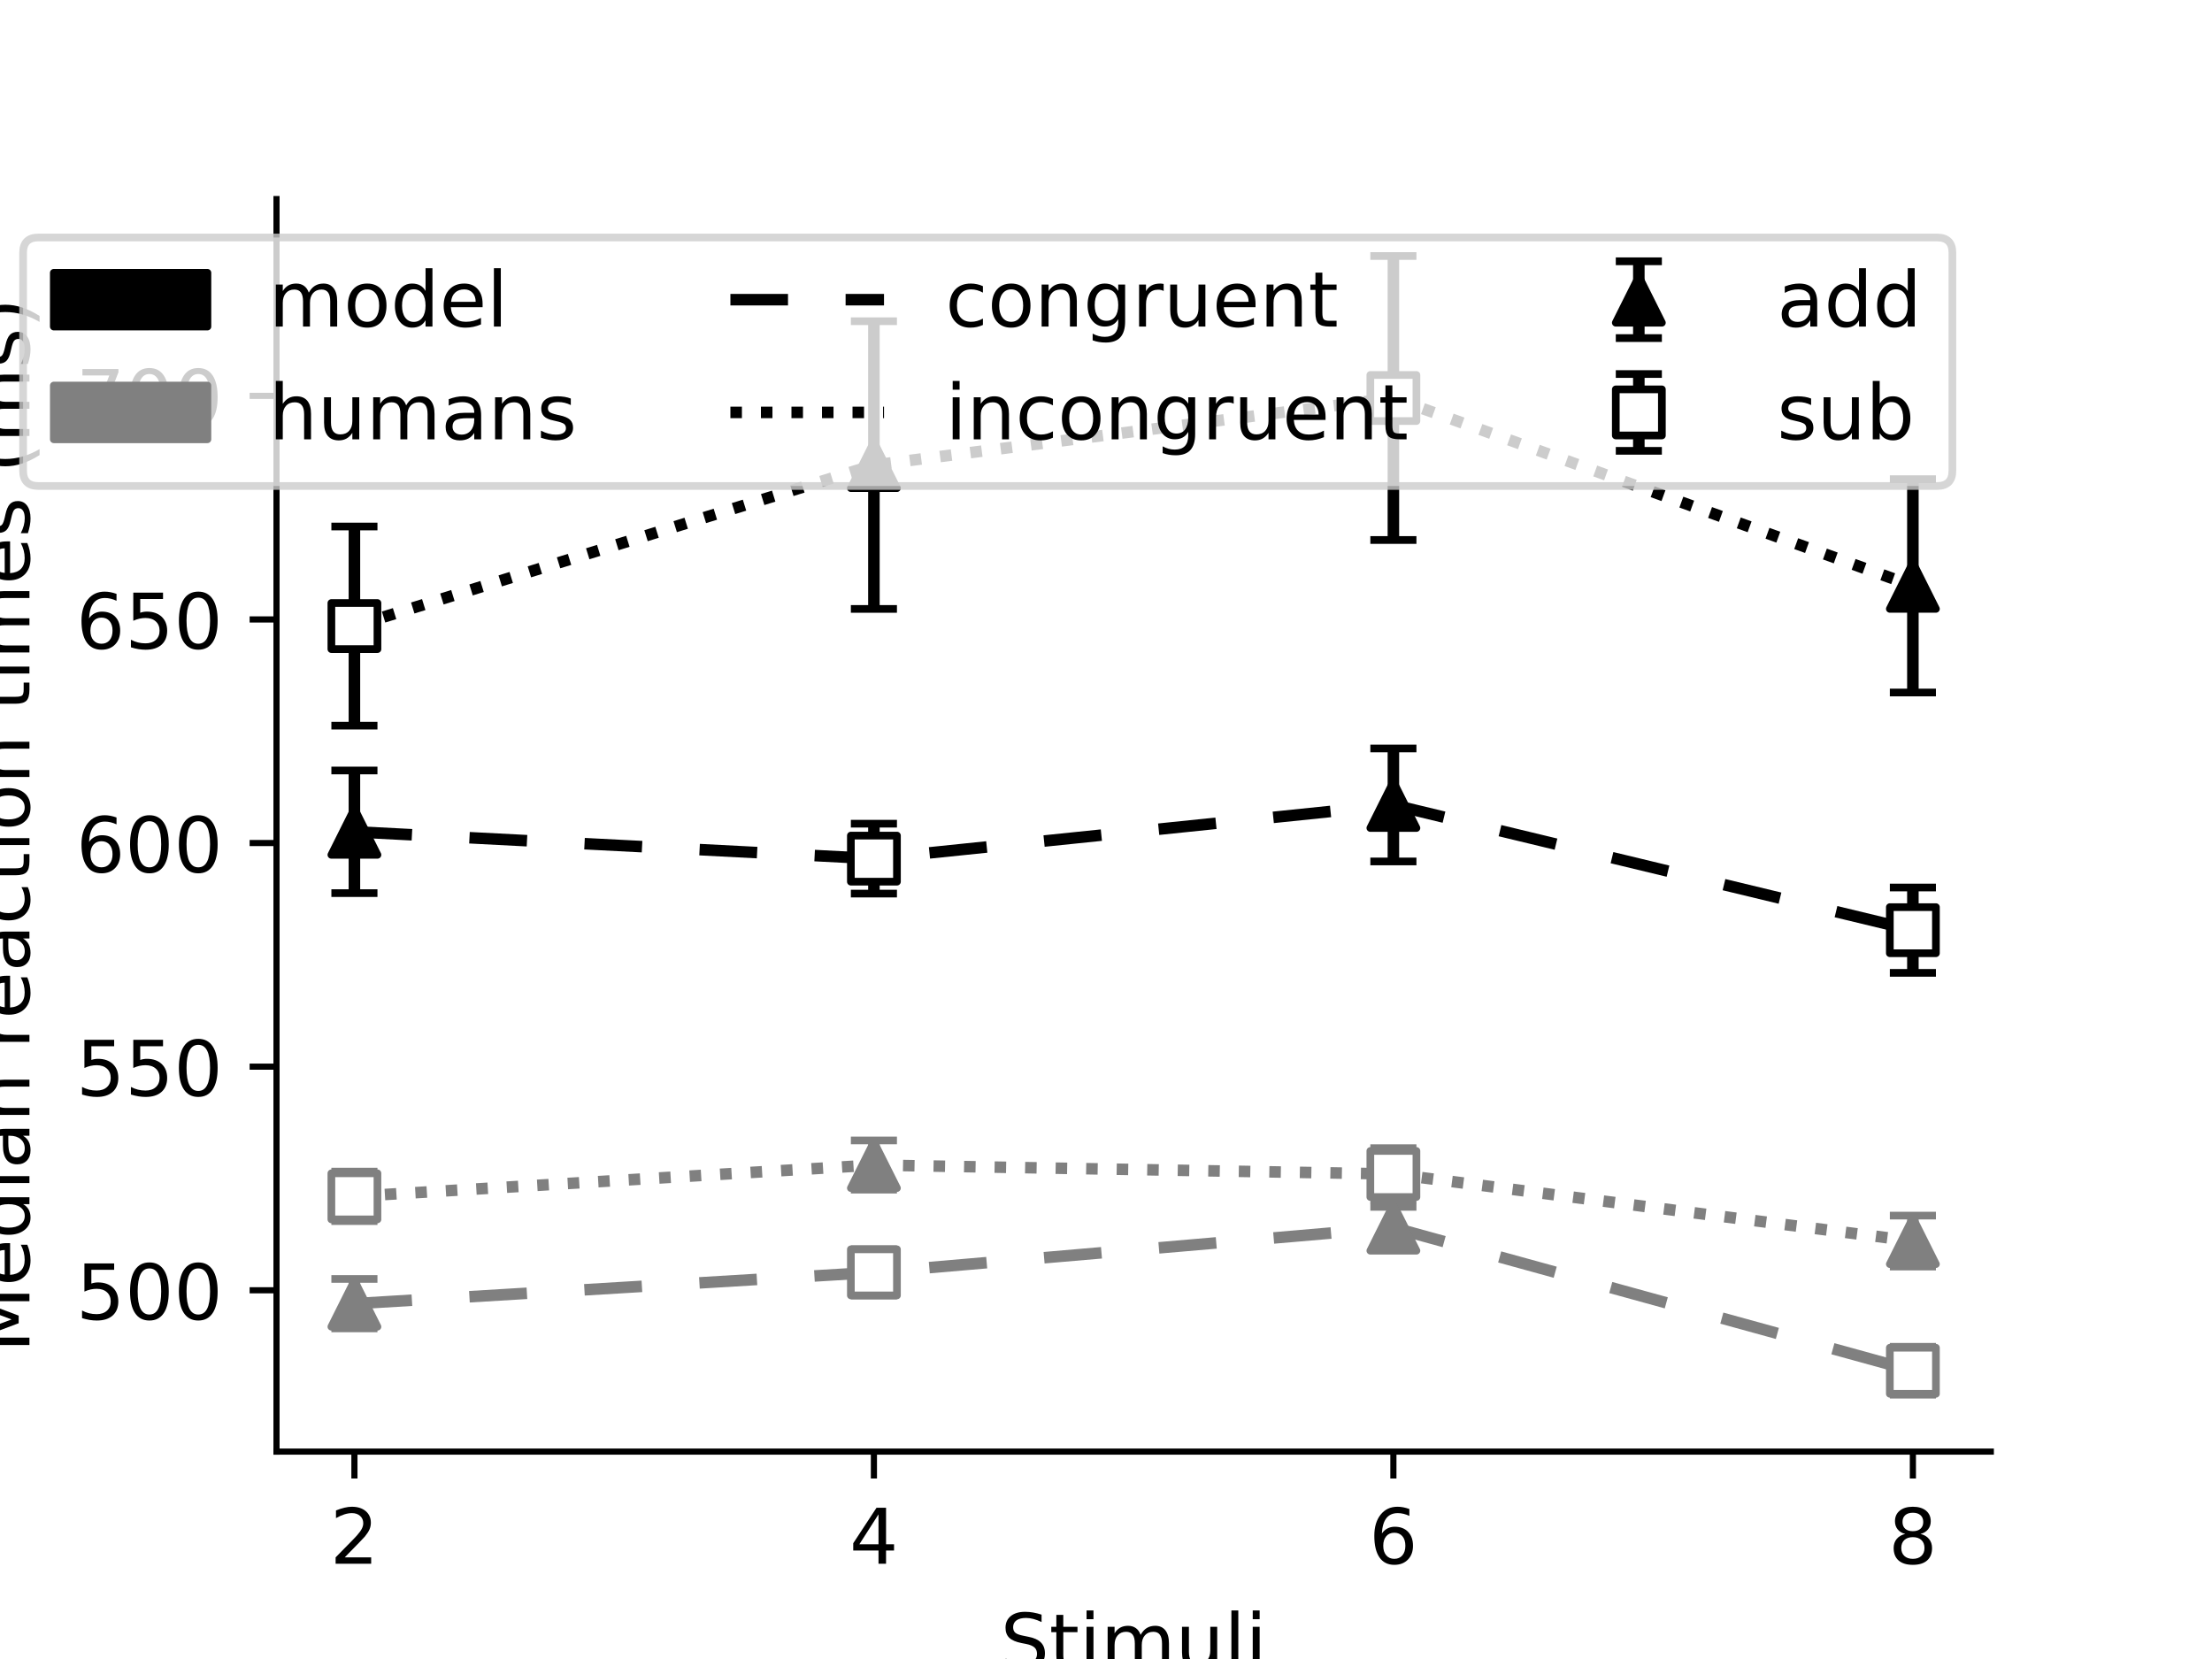 <?xml version="1.0" encoding="utf-8" standalone="no"?>
<!DOCTYPE svg PUBLIC "-//W3C//DTD SVG 1.1//EN"
  "http://www.w3.org/Graphics/SVG/1.1/DTD/svg11.dtd">
<!-- Created with matplotlib (https://matplotlib.org/) -->
<svg height="216pt" version="1.1" viewBox="0 0 288 216" width="288pt" xmlns="http://www.w3.org/2000/svg" xmlns:xlink="http://www.w3.org/1999/xlink">
 <defs>
  <style type="text/css">
*{stroke-linecap:butt;stroke-linejoin:round;}
  </style>
 </defs>
 <g id="figure_1">
  <g id="patch_1">
   <path d="M 0 216 
L 288 216 
L 288 0 
L 0 0 
z
" style="fill:#ffffff;"/>
  </g>
  <g id="axes_1">
   <g id="patch_2">
    <path d="M 36 189 
L 259.2 189 
L 259.2 25.92 
L 36 25.92 
z
" style="fill:#ffffff;"/>
   </g>
   <g id="matplotlib.axis_1">
    <g id="xtick_1">
     <g id="line2d_1">
      <defs>
       <path d="M 0 0 
L 0 3.5 
" id="mc4d6e8d471" style="stroke:#000000;stroke-width:0.8;"/>
      </defs>
      <g>
       <use style="stroke:#000000;stroke-width:0.8;" x="46.145" xlink:href="#mc4d6e8d471" y="189"/>
      </g>
     </g>
     <g id="text_1">
      <!-- 2 -->
      <defs>
       <path d="M 19.188 8.297 
L 53.609 8.297 
L 53.609 0 
L 7.328 0 
L 7.328 8.297 
Q 12.938 14.109 22.625 23.891 
Q 32.328 33.688 34.812 36.531 
Q 39.547 41.844 41.422 45.531 
Q 43.312 49.219 43.312 52.781 
Q 43.312 58.594 39.234 62.25 
Q 35.156 65.922 28.609 65.922 
Q 23.969 65.922 18.812 64.312 
Q 13.672 62.703 7.812 59.422 
L 7.812 69.391 
Q 13.766 71.781 18.938 73 
Q 24.125 74.219 28.422 74.219 
Q 39.75 74.219 46.484 68.547 
Q 53.219 62.891 53.219 53.422 
Q 53.219 48.922 51.531 44.891 
Q 49.859 40.875 45.406 35.406 
Q 44.188 33.984 37.641 27.219 
Q 31.109 20.453 19.188 8.297 
z
" id="DejaVuSans-50"/>
      </defs>
      <g transform="translate(42.964 203.598)scale(0.1 -0.1)">
       <use xlink:href="#DejaVuSans-50"/>
      </g>
     </g>
    </g>
    <g id="xtick_2">
     <g id="line2d_2">
      <g>
       <use style="stroke:#000000;stroke-width:0.8;" x="113.782" xlink:href="#mc4d6e8d471" y="189"/>
      </g>
     </g>
     <g id="text_2">
      <!-- 4 -->
      <defs>
       <path d="M 37.797 64.312 
L 12.891 25.391 
L 37.797 25.391 
z
M 35.203 72.906 
L 47.609 72.906 
L 47.609 25.391 
L 58.016 25.391 
L 58.016 17.188 
L 47.609 17.188 
L 47.609 0 
L 37.797 0 
L 37.797 17.188 
L 4.891 17.188 
L 4.891 26.703 
z
" id="DejaVuSans-52"/>
      </defs>
      <g transform="translate(110.601 203.598)scale(0.1 -0.1)">
       <use xlink:href="#DejaVuSans-52"/>
      </g>
     </g>
    </g>
    <g id="xtick_3">
     <g id="line2d_3">
      <g>
       <use style="stroke:#000000;stroke-width:0.8;" x="181.418" xlink:href="#mc4d6e8d471" y="189"/>
      </g>
     </g>
     <g id="text_3">
      <!-- 6 -->
      <defs>
       <path d="M 33.016 40.375 
Q 26.375 40.375 22.484 35.828 
Q 18.609 31.297 18.609 23.391 
Q 18.609 15.531 22.484 10.953 
Q 26.375 6.391 33.016 6.391 
Q 39.656 6.391 43.531 10.953 
Q 47.406 15.531 47.406 23.391 
Q 47.406 31.297 43.531 35.828 
Q 39.656 40.375 33.016 40.375 
z
M 52.594 71.297 
L 52.594 62.312 
Q 48.875 64.062 45.094 64.984 
Q 41.312 65.922 37.594 65.922 
Q 27.828 65.922 22.672 59.328 
Q 17.531 52.734 16.797 39.406 
Q 19.672 43.656 24.016 45.922 
Q 28.375 48.188 33.594 48.188 
Q 44.578 48.188 50.953 41.516 
Q 57.328 34.859 57.328 23.391 
Q 57.328 12.156 50.688 5.359 
Q 44.047 -1.422 33.016 -1.422 
Q 20.359 -1.422 13.672 8.266 
Q 6.984 17.969 6.984 36.375 
Q 6.984 53.656 15.188 63.938 
Q 23.391 74.219 37.203 74.219 
Q 40.922 74.219 44.703 73.484 
Q 48.484 72.75 52.594 71.297 
z
" id="DejaVuSans-54"/>
      </defs>
      <g transform="translate(178.237 203.598)scale(0.1 -0.1)">
       <use xlink:href="#DejaVuSans-54"/>
      </g>
     </g>
    </g>
    <g id="xtick_4">
     <g id="line2d_4">
      <g>
       <use style="stroke:#000000;stroke-width:0.8;" x="249.055" xlink:href="#mc4d6e8d471" y="189"/>
      </g>
     </g>
     <g id="text_4">
      <!-- 8 -->
      <defs>
       <path d="M 31.781 34.625 
Q 24.75 34.625 20.719 30.859 
Q 16.703 27.094 16.703 20.516 
Q 16.703 13.922 20.719 10.156 
Q 24.75 6.391 31.781 6.391 
Q 38.812 6.391 42.859 10.172 
Q 46.922 13.969 46.922 20.516 
Q 46.922 27.094 42.891 30.859 
Q 38.875 34.625 31.781 34.625 
z
M 21.922 38.812 
Q 15.578 40.375 12.031 44.719 
Q 8.5 49.078 8.5 55.328 
Q 8.5 64.062 14.719 69.141 
Q 20.953 74.219 31.781 74.219 
Q 42.672 74.219 48.875 69.141 
Q 55.078 64.062 55.078 55.328 
Q 55.078 49.078 51.531 44.719 
Q 48 40.375 41.703 38.812 
Q 48.828 37.156 52.797 32.312 
Q 56.781 27.484 56.781 20.516 
Q 56.781 9.906 50.312 4.234 
Q 43.844 -1.422 31.781 -1.422 
Q 19.734 -1.422 13.25 4.234 
Q 6.781 9.906 6.781 20.516 
Q 6.781 27.484 10.781 32.312 
Q 14.797 37.156 21.922 38.812 
z
M 18.312 54.391 
Q 18.312 48.734 21.844 45.562 
Q 25.391 42.391 31.781 42.391 
Q 38.141 42.391 41.719 45.562 
Q 45.312 48.734 45.312 54.391 
Q 45.312 60.062 41.719 63.234 
Q 38.141 66.406 31.781 66.406 
Q 25.391 66.406 21.844 63.234 
Q 18.312 60.062 18.312 54.391 
z
" id="DejaVuSans-56"/>
      </defs>
      <g transform="translate(245.873 203.598)scale(0.1 -0.1)">
       <use xlink:href="#DejaVuSans-56"/>
      </g>
     </g>
    </g>
    <g id="text_5">
     <!-- Stimuli -->
     <defs>
      <path d="M 53.516 70.516 
L 53.516 60.891 
Q 47.906 63.578 42.922 64.891 
Q 37.938 66.219 33.297 66.219 
Q 25.25 66.219 20.875 63.094 
Q 16.5 59.969 16.5 54.203 
Q 16.5 49.359 19.406 46.891 
Q 22.312 44.438 30.422 42.922 
L 36.375 41.703 
Q 47.406 39.594 52.656 34.297 
Q 57.906 29 57.906 20.125 
Q 57.906 9.516 50.797 4.047 
Q 43.703 -1.422 29.984 -1.422 
Q 24.812 -1.422 18.969 -0.25 
Q 13.141 0.922 6.891 3.219 
L 6.891 13.375 
Q 12.891 10.016 18.656 8.297 
Q 24.422 6.594 29.984 6.594 
Q 38.422 6.594 43.016 9.906 
Q 47.609 13.234 47.609 19.391 
Q 47.609 24.75 44.312 27.781 
Q 41.016 30.812 33.5 32.328 
L 27.484 33.5 
Q 16.453 35.688 11.516 40.375 
Q 6.594 45.062 6.594 53.422 
Q 6.594 63.094 13.406 68.656 
Q 20.219 74.219 32.172 74.219 
Q 37.312 74.219 42.625 73.281 
Q 47.953 72.359 53.516 70.516 
z
" id="DejaVuSans-83"/>
      <path d="M 18.312 70.219 
L 18.312 54.688 
L 36.812 54.688 
L 36.812 47.703 
L 18.312 47.703 
L 18.312 18.016 
Q 18.312 11.328 20.141 9.422 
Q 21.969 7.516 27.594 7.516 
L 36.812 7.516 
L 36.812 0 
L 27.594 0 
Q 17.188 0 13.234 3.875 
Q 9.281 7.766 9.281 18.016 
L 9.281 47.703 
L 2.688 47.703 
L 2.688 54.688 
L 9.281 54.688 
L 9.281 70.219 
z
" id="DejaVuSans-116"/>
      <path d="M 9.422 54.688 
L 18.406 54.688 
L 18.406 0 
L 9.422 0 
z
M 9.422 75.984 
L 18.406 75.984 
L 18.406 64.594 
L 9.422 64.594 
z
" id="DejaVuSans-105"/>
      <path d="M 52 44.188 
Q 55.375 50.25 60.062 53.125 
Q 64.75 56 71.094 56 
Q 79.641 56 84.281 50.016 
Q 88.922 44.047 88.922 33.016 
L 88.922 0 
L 79.891 0 
L 79.891 32.719 
Q 79.891 40.578 77.094 44.375 
Q 74.312 48.188 68.609 48.188 
Q 61.625 48.188 57.562 43.547 
Q 53.516 38.922 53.516 30.906 
L 53.516 0 
L 44.484 0 
L 44.484 32.719 
Q 44.484 40.625 41.703 44.406 
Q 38.922 48.188 33.109 48.188 
Q 26.219 48.188 22.156 43.531 
Q 18.109 38.875 18.109 30.906 
L 18.109 0 
L 9.078 0 
L 9.078 54.688 
L 18.109 54.688 
L 18.109 46.188 
Q 21.188 51.219 25.484 53.609 
Q 29.781 56 35.688 56 
Q 41.656 56 45.828 52.969 
Q 50 49.953 52 44.188 
z
" id="DejaVuSans-109"/>
      <path d="M 8.5 21.578 
L 8.5 54.688 
L 17.484 54.688 
L 17.484 21.922 
Q 17.484 14.156 20.5 10.266 
Q 23.531 6.391 29.594 6.391 
Q 36.859 6.391 41.078 11.031 
Q 45.312 15.672 45.312 23.688 
L 45.312 54.688 
L 54.297 54.688 
L 54.297 0 
L 45.312 0 
L 45.312 8.406 
Q 42.047 3.422 37.719 1 
Q 33.406 -1.422 27.688 -1.422 
Q 18.266 -1.422 13.375 4.438 
Q 8.5 10.297 8.5 21.578 
z
M 31.109 56 
z
" id="DejaVuSans-117"/>
      <path d="M 9.422 75.984 
L 18.406 75.984 
L 18.406 0 
L 9.422 0 
z
" id="DejaVuSans-108"/>
     </defs>
     <g transform="translate(130.259 217.277)scale(0.1 -0.1)">
      <use xlink:href="#DejaVuSans-83"/>
      <use x="63.477" xlink:href="#DejaVuSans-116"/>
      <use x="102.686" xlink:href="#DejaVuSans-105"/>
      <use x="130.469" xlink:href="#DejaVuSans-109"/>
      <use x="227.881" xlink:href="#DejaVuSans-117"/>
      <use x="291.26" xlink:href="#DejaVuSans-108"/>
      <use x="319.043" xlink:href="#DejaVuSans-105"/>
     </g>
    </g>
   </g>
   <g id="matplotlib.axis_2">
    <g id="ytick_1">
     <g id="line2d_5">
      <defs>
       <path d="M 0 0 
L -3.5 0 
" id="md0f823c908" style="stroke:#000000;stroke-width:0.8;"/>
      </defs>
      <g>
       <use style="stroke:#000000;stroke-width:0.8;" x="36" xlink:href="#md0f823c908" y="167.99"/>
      </g>
     </g>
     <g id="text_6">
      <!-- 500 -->
      <defs>
       <path d="M 10.797 72.906 
L 49.516 72.906 
L 49.516 64.594 
L 19.828 64.594 
L 19.828 46.734 
Q 21.969 47.469 24.109 47.828 
Q 26.266 48.188 28.422 48.188 
Q 40.625 48.188 47.75 41.5 
Q 54.891 34.812 54.891 23.391 
Q 54.891 11.625 47.562 5.094 
Q 40.234 -1.422 26.906 -1.422 
Q 22.312 -1.422 17.547 -0.641 
Q 12.797 0.141 7.719 1.703 
L 7.719 11.625 
Q 12.109 9.234 16.797 8.062 
Q 21.484 6.891 26.703 6.891 
Q 35.156 6.891 40.078 11.328 
Q 45.016 15.766 45.016 23.391 
Q 45.016 31 40.078 35.438 
Q 35.156 39.891 26.703 39.891 
Q 22.75 39.891 18.812 39.016 
Q 14.891 38.141 10.797 36.281 
z
" id="DejaVuSans-53"/>
       <path d="M 31.781 66.406 
Q 24.172 66.406 20.328 58.906 
Q 16.5 51.422 16.5 36.375 
Q 16.5 21.391 20.328 13.891 
Q 24.172 6.391 31.781 6.391 
Q 39.453 6.391 43.281 13.891 
Q 47.125 21.391 47.125 36.375 
Q 47.125 51.422 43.281 58.906 
Q 39.453 66.406 31.781 66.406 
z
M 31.781 74.219 
Q 44.047 74.219 50.516 64.516 
Q 56.984 54.828 56.984 36.375 
Q 56.984 17.969 50.516 8.266 
Q 44.047 -1.422 31.781 -1.422 
Q 19.531 -1.422 13.062 8.266 
Q 6.594 17.969 6.594 36.375 
Q 6.594 54.828 13.062 64.516 
Q 19.531 74.219 31.781 74.219 
z
" id="DejaVuSans-48"/>
      </defs>
      <g transform="translate(9.912 171.789)scale(0.1 -0.1)">
       <use xlink:href="#DejaVuSans-53"/>
       <use x="63.623" xlink:href="#DejaVuSans-48"/>
       <use x="127.246" xlink:href="#DejaVuSans-48"/>
      </g>
     </g>
    </g>
    <g id="ytick_2">
     <g id="line2d_6">
      <g>
       <use style="stroke:#000000;stroke-width:0.8;" x="36" xlink:href="#md0f823c908" y="138.877"/>
      </g>
     </g>
     <g id="text_7">
      <!-- 550 -->
      <g transform="translate(9.912 142.677)scale(0.1 -0.1)">
       <use xlink:href="#DejaVuSans-53"/>
       <use x="63.623" xlink:href="#DejaVuSans-53"/>
       <use x="127.246" xlink:href="#DejaVuSans-48"/>
      </g>
     </g>
    </g>
    <g id="ytick_3">
     <g id="line2d_7">
      <g>
       <use style="stroke:#000000;stroke-width:0.8;" x="36" xlink:href="#md0f823c908" y="109.765"/>
      </g>
     </g>
     <g id="text_8">
      <!-- 600 -->
      <g transform="translate(9.912 113.564)scale(0.1 -0.1)">
       <use xlink:href="#DejaVuSans-54"/>
       <use x="63.623" xlink:href="#DejaVuSans-48"/>
       <use x="127.246" xlink:href="#DejaVuSans-48"/>
      </g>
     </g>
    </g>
    <g id="ytick_4">
     <g id="line2d_8">
      <g>
       <use style="stroke:#000000;stroke-width:0.8;" x="36" xlink:href="#md0f823c908" y="80.652"/>
      </g>
     </g>
     <g id="text_9">
      <!-- 650 -->
      <g transform="translate(9.912 84.451)scale(0.1 -0.1)">
       <use xlink:href="#DejaVuSans-54"/>
       <use x="63.623" xlink:href="#DejaVuSans-53"/>
       <use x="127.246" xlink:href="#DejaVuSans-48"/>
      </g>
     </g>
    </g>
    <g id="ytick_5">
     <g id="line2d_9">
      <g>
       <use style="stroke:#000000;stroke-width:0.8;" x="36" xlink:href="#md0f823c908" y="51.54"/>
      </g>
     </g>
     <g id="text_10">
      <!-- 700 -->
      <defs>
       <path d="M 8.203 72.906 
L 55.078 72.906 
L 55.078 68.703 
L 28.609 0 
L 18.312 0 
L 43.219 64.594 
L 8.203 64.594 
z
" id="DejaVuSans-55"/>
      </defs>
      <g transform="translate(9.912 55.339)scale(0.1 -0.1)">
       <use xlink:href="#DejaVuSans-55"/>
       <use x="63.623" xlink:href="#DejaVuSans-48"/>
       <use x="127.246" xlink:href="#DejaVuSans-48"/>
      </g>
     </g>
    </g>
    <g id="text_11">
     <!-- Median reaction times (ms) -->
     <defs>
      <path d="M 9.812 72.906 
L 24.516 72.906 
L 43.109 23.297 
L 61.812 72.906 
L 76.516 72.906 
L 76.516 0 
L 66.891 0 
L 66.891 64.016 
L 48.094 14.016 
L 38.188 14.016 
L 19.391 64.016 
L 19.391 0 
L 9.812 0 
z
" id="DejaVuSans-77"/>
      <path d="M 56.203 29.594 
L 56.203 25.203 
L 14.891 25.203 
Q 15.484 15.922 20.484 11.062 
Q 25.484 6.203 34.422 6.203 
Q 39.594 6.203 44.453 7.469 
Q 49.312 8.734 54.109 11.281 
L 54.109 2.781 
Q 49.266 0.734 44.188 -0.344 
Q 39.109 -1.422 33.891 -1.422 
Q 20.797 -1.422 13.156 6.188 
Q 5.516 13.812 5.516 26.812 
Q 5.516 40.234 12.766 48.109 
Q 20.016 56 32.328 56 
Q 43.359 56 49.781 48.891 
Q 56.203 41.797 56.203 29.594 
z
M 47.219 32.234 
Q 47.125 39.594 43.094 43.984 
Q 39.062 48.391 32.422 48.391 
Q 24.906 48.391 20.391 44.141 
Q 15.875 39.891 15.188 32.172 
z
" id="DejaVuSans-101"/>
      <path d="M 45.406 46.391 
L 45.406 75.984 
L 54.391 75.984 
L 54.391 0 
L 45.406 0 
L 45.406 8.203 
Q 42.578 3.328 38.25 0.953 
Q 33.938 -1.422 27.875 -1.422 
Q 17.969 -1.422 11.734 6.484 
Q 5.516 14.406 5.516 27.297 
Q 5.516 40.188 11.734 48.094 
Q 17.969 56 27.875 56 
Q 33.938 56 38.25 53.625 
Q 42.578 51.266 45.406 46.391 
z
M 14.797 27.297 
Q 14.797 17.391 18.875 11.75 
Q 22.953 6.109 30.078 6.109 
Q 37.203 6.109 41.297 11.75 
Q 45.406 17.391 45.406 27.297 
Q 45.406 37.203 41.297 42.844 
Q 37.203 48.484 30.078 48.484 
Q 22.953 48.484 18.875 42.844 
Q 14.797 37.203 14.797 27.297 
z
" id="DejaVuSans-100"/>
      <path d="M 34.281 27.484 
Q 23.391 27.484 19.188 25 
Q 14.984 22.516 14.984 16.5 
Q 14.984 11.719 18.141 8.906 
Q 21.297 6.109 26.703 6.109 
Q 34.188 6.109 38.703 11.406 
Q 43.219 16.703 43.219 25.484 
L 43.219 27.484 
z
M 52.203 31.203 
L 52.203 0 
L 43.219 0 
L 43.219 8.297 
Q 40.141 3.328 35.547 0.953 
Q 30.953 -1.422 24.312 -1.422 
Q 15.922 -1.422 10.953 3.297 
Q 6 8.016 6 15.922 
Q 6 25.141 12.172 29.828 
Q 18.359 34.516 30.609 34.516 
L 43.219 34.516 
L 43.219 35.406 
Q 43.219 41.609 39.141 45 
Q 35.062 48.391 27.688 48.391 
Q 23 48.391 18.547 47.266 
Q 14.109 46.141 10.016 43.891 
L 10.016 52.203 
Q 14.938 54.109 19.578 55.047 
Q 24.219 56 28.609 56 
Q 40.484 56 46.344 49.844 
Q 52.203 43.703 52.203 31.203 
z
" id="DejaVuSans-97"/>
      <path d="M 54.891 33.016 
L 54.891 0 
L 45.906 0 
L 45.906 32.719 
Q 45.906 40.484 42.875 44.328 
Q 39.844 48.188 33.797 48.188 
Q 26.516 48.188 22.312 43.547 
Q 18.109 38.922 18.109 30.906 
L 18.109 0 
L 9.078 0 
L 9.078 54.688 
L 18.109 54.688 
L 18.109 46.188 
Q 21.344 51.125 25.703 53.562 
Q 30.078 56 35.797 56 
Q 45.219 56 50.047 50.172 
Q 54.891 44.344 54.891 33.016 
z
" id="DejaVuSans-110"/>
      <path id="DejaVuSans-32"/>
      <path d="M 41.109 46.297 
Q 39.594 47.172 37.812 47.578 
Q 36.031 48 33.891 48 
Q 26.266 48 22.188 43.047 
Q 18.109 38.094 18.109 28.812 
L 18.109 0 
L 9.078 0 
L 9.078 54.688 
L 18.109 54.688 
L 18.109 46.188 
Q 20.953 51.172 25.484 53.578 
Q 30.031 56 36.531 56 
Q 37.453 56 38.578 55.875 
Q 39.703 55.766 41.062 55.516 
z
" id="DejaVuSans-114"/>
      <path d="M 48.781 52.594 
L 48.781 44.188 
Q 44.969 46.297 41.141 47.344 
Q 37.312 48.391 33.406 48.391 
Q 24.656 48.391 19.812 42.844 
Q 14.984 37.312 14.984 27.297 
Q 14.984 17.281 19.812 11.734 
Q 24.656 6.203 33.406 6.203 
Q 37.312 6.203 41.141 7.25 
Q 44.969 8.297 48.781 10.406 
L 48.781 2.094 
Q 45.016 0.344 40.984 -0.531 
Q 36.969 -1.422 32.422 -1.422 
Q 20.062 -1.422 12.781 6.344 
Q 5.516 14.109 5.516 27.297 
Q 5.516 40.672 12.859 48.328 
Q 20.219 56 33.016 56 
Q 37.156 56 41.109 55.141 
Q 45.062 54.297 48.781 52.594 
z
" id="DejaVuSans-99"/>
      <path d="M 30.609 48.391 
Q 23.391 48.391 19.188 42.75 
Q 14.984 37.109 14.984 27.297 
Q 14.984 17.484 19.156 11.844 
Q 23.344 6.203 30.609 6.203 
Q 37.797 6.203 41.984 11.859 
Q 46.188 17.531 46.188 27.297 
Q 46.188 37.016 41.984 42.703 
Q 37.797 48.391 30.609 48.391 
z
M 30.609 56 
Q 42.328 56 49.016 48.375 
Q 55.719 40.766 55.719 27.297 
Q 55.719 13.875 49.016 6.219 
Q 42.328 -1.422 30.609 -1.422 
Q 18.844 -1.422 12.172 6.219 
Q 5.516 13.875 5.516 27.297 
Q 5.516 40.766 12.172 48.375 
Q 18.844 56 30.609 56 
z
" id="DejaVuSans-111"/>
      <path d="M 44.281 53.078 
L 44.281 44.578 
Q 40.484 46.531 36.375 47.5 
Q 32.281 48.484 27.875 48.484 
Q 21.188 48.484 17.844 46.438 
Q 14.5 44.391 14.5 40.281 
Q 14.5 37.156 16.891 35.375 
Q 19.281 33.594 26.516 31.984 
L 29.594 31.297 
Q 39.156 29.25 43.188 25.516 
Q 47.219 21.781 47.219 15.094 
Q 47.219 7.469 41.188 3.016 
Q 35.156 -1.422 24.609 -1.422 
Q 20.219 -1.422 15.453 -0.562 
Q 10.688 0.297 5.422 2 
L 5.422 11.281 
Q 10.406 8.688 15.234 7.391 
Q 20.062 6.109 24.812 6.109 
Q 31.156 6.109 34.562 8.281 
Q 37.984 10.453 37.984 14.406 
Q 37.984 18.062 35.516 20.016 
Q 33.062 21.969 24.703 23.781 
L 21.578 24.516 
Q 13.234 26.266 9.516 29.906 
Q 5.812 33.547 5.812 39.891 
Q 5.812 47.609 11.281 51.797 
Q 16.75 56 26.812 56 
Q 31.781 56 36.172 55.266 
Q 40.578 54.547 44.281 53.078 
z
" id="DejaVuSans-115"/>
      <path d="M 31 75.875 
Q 24.469 64.656 21.281 53.656 
Q 18.109 42.672 18.109 31.391 
Q 18.109 20.125 21.312 9.062 
Q 24.516 -2 31 -13.188 
L 23.188 -13.188 
Q 15.875 -1.703 12.234 9.375 
Q 8.594 20.453 8.594 31.391 
Q 8.594 42.281 12.203 53.312 
Q 15.828 64.359 23.188 75.875 
z
" id="DejaVuSans-40"/>
      <path d="M 8.016 75.875 
L 15.828 75.875 
Q 23.141 64.359 26.781 53.312 
Q 30.422 42.281 30.422 31.391 
Q 30.422 20.453 26.781 9.375 
Q 23.141 -1.703 15.828 -13.188 
L 8.016 -13.188 
Q 14.5 -2 17.703 9.062 
Q 20.906 20.125 20.906 31.391 
Q 20.906 42.672 17.703 53.656 
Q 14.5 64.656 8.016 75.875 
z
" id="DejaVuSans-41"/>
     </defs>
     <g transform="translate(3.833 176.101)rotate(-90)scale(0.1 -0.1)">
      <use xlink:href="#DejaVuSans-77"/>
      <use x="86.279" xlink:href="#DejaVuSans-101"/>
      <use x="147.803" xlink:href="#DejaVuSans-100"/>
      <use x="211.279" xlink:href="#DejaVuSans-105"/>
      <use x="239.062" xlink:href="#DejaVuSans-97"/>
      <use x="300.342" xlink:href="#DejaVuSans-110"/>
      <use x="363.721" xlink:href="#DejaVuSans-32"/>
      <use x="395.508" xlink:href="#DejaVuSans-114"/>
      <use x="434.371" xlink:href="#DejaVuSans-101"/>
      <use x="495.895" xlink:href="#DejaVuSans-97"/>
      <use x="557.174" xlink:href="#DejaVuSans-99"/>
      <use x="612.154" xlink:href="#DejaVuSans-116"/>
      <use x="651.363" xlink:href="#DejaVuSans-105"/>
      <use x="679.146" xlink:href="#DejaVuSans-111"/>
      <use x="740.328" xlink:href="#DejaVuSans-110"/>
      <use x="803.707" xlink:href="#DejaVuSans-32"/>
      <use x="835.494" xlink:href="#DejaVuSans-116"/>
      <use x="874.703" xlink:href="#DejaVuSans-105"/>
      <use x="902.486" xlink:href="#DejaVuSans-109"/>
      <use x="999.898" xlink:href="#DejaVuSans-101"/>
      <use x="1061.422" xlink:href="#DejaVuSans-115"/>
      <use x="1113.521" xlink:href="#DejaVuSans-32"/>
      <use x="1145.309" xlink:href="#DejaVuSans-40"/>
      <use x="1184.322" xlink:href="#DejaVuSans-109"/>
      <use x="1281.734" xlink:href="#DejaVuSans-115"/>
      <use x="1333.834" xlink:href="#DejaVuSans-41"/>
     </g>
    </g>
   </g>
   <g id="LineCollection_1">
    <path clip-path="url(#pa36d0804c2)" d="M 46.145 116.282 
L 46.145 100.314 
" style="fill:none;stroke:#000000;stroke-width:1.5;"/>
    <path clip-path="url(#pa36d0804c2)" d="M 113.782 79.283 
L 113.782 41.823 
" style="fill:none;stroke:#000000;stroke-width:1.5;"/>
    <path clip-path="url(#pa36d0804c2)" d="M 181.418 112.157 
L 181.418 97.453 
" style="fill:none;stroke:#000000;stroke-width:1.5;"/>
    <path clip-path="url(#pa36d0804c2)" d="M 249.055 90.16 
L 249.055 62.389 
" style="fill:none;stroke:#000000;stroke-width:1.5;"/>
   </g>
   <g id="LineCollection_2">
    <path clip-path="url(#pa36d0804c2)" d="M 46.145 94.48 
L 46.145 68.549 
" style="fill:none;stroke:#000000;stroke-width:1.5;"/>
    <path clip-path="url(#pa36d0804c2)" d="M 113.782 116.343 
L 113.782 107.241 
" style="fill:none;stroke:#000000;stroke-width:1.5;"/>
    <path clip-path="url(#pa36d0804c2)" d="M 181.418 70.307 
L 181.418 33.333 
" style="fill:none;stroke:#000000;stroke-width:1.5;"/>
    <path clip-path="url(#pa36d0804c2)" d="M 249.055 126.664 
L 249.055 115.552 
" style="fill:none;stroke:#000000;stroke-width:1.5;"/>
   </g>
   <g id="LineCollection_3">
    <path clip-path="url(#pa36d0804c2)" d="M 46.145 172.954 
L 46.145 166.52 
" style="fill:none;stroke:#808080;stroke-width:1.5;"/>
    <path clip-path="url(#pa36d0804c2)" d="M 113.782 154.886 
L 113.782 148.488 
" style="fill:none;stroke:#808080;stroke-width:1.5;"/>
    <path clip-path="url(#pa36d0804c2)" d="M 181.418 162.548 
L 181.418 157.129 
" style="fill:none;stroke:#808080;stroke-width:1.5;"/>
    <path clip-path="url(#pa36d0804c2)" d="M 249.055 164.902 
L 249.055 158.269 
" style="fill:none;stroke:#808080;stroke-width:1.5;"/>
   </g>
   <g id="LineCollection_4">
    <path clip-path="url(#pa36d0804c2)" d="M 46.145 158.981 
L 46.145 152.544 
" style="fill:none;stroke:#808080;stroke-width:1.5;"/>
    <path clip-path="url(#pa36d0804c2)" d="M 113.782 168.679 
L 113.782 162.643 
" style="fill:none;stroke:#808080;stroke-width:1.5;"/>
    <path clip-path="url(#pa36d0804c2)" d="M 181.418 156.214 
L 181.418 149.489 
" style="fill:none;stroke:#808080;stroke-width:1.5;"/>
    <path clip-path="url(#pa36d0804c2)" d="M 249.055 181.587 
L 249.055 175.354 
" style="fill:none;stroke:#808080;stroke-width:1.5;"/>
   </g>
   <g id="line2d_10">
    <path clip-path="url(#pa36d0804c2)" d="M 46.145 108.298 
L 113.782 111.792 
L 181.418 104.805 
L 249.055 121.108 
" style="fill:none;stroke:#000000;stroke-dasharray:7.5,7.5;stroke-dashoffset:0;stroke-width:1.5;"/>
   </g>
   <g id="line2d_11">
    <path clip-path="url(#pa36d0804c2)" d="M 46.145 81.514 
L 113.782 60.553 
L 181.418 51.82 
L 249.055 76.274 
" style="fill:none;stroke:#000000;stroke-dasharray:1.5,2.475;stroke-dashoffset:0;stroke-width:1.5;"/>
   </g>
   <g id="line2d_12">
    <defs>
     <path d="M 3 0 
L -3 -0 
" id="mf7c8c771c1" style="stroke:#000000;"/>
    </defs>
    <g clip-path="url(#pa36d0804c2)">
     <use style="stroke:#000000;" x="46.145" xlink:href="#mf7c8c771c1" y="116.282"/>
     <use style="stroke:#000000;" x="113.782" xlink:href="#mf7c8c771c1" y="79.283"/>
     <use style="stroke:#000000;" x="181.418" xlink:href="#mf7c8c771c1" y="112.157"/>
     <use style="stroke:#000000;" x="249.055" xlink:href="#mf7c8c771c1" y="90.16"/>
    </g>
   </g>
   <g id="line2d_13">
    <g clip-path="url(#pa36d0804c2)">
     <use style="stroke:#000000;" x="46.145" xlink:href="#mf7c8c771c1" y="100.314"/>
     <use style="stroke:#000000;" x="113.782" xlink:href="#mf7c8c771c1" y="41.823"/>
     <use style="stroke:#000000;" x="181.418" xlink:href="#mf7c8c771c1" y="97.453"/>
     <use style="stroke:#000000;" x="249.055" xlink:href="#mf7c8c771c1" y="62.389"/>
    </g>
   </g>
   <g id="line2d_14">
    <g clip-path="url(#pa36d0804c2)">
     <use style="stroke:#000000;" x="46.145" xlink:href="#mf7c8c771c1" y="94.48"/>
     <use style="stroke:#000000;" x="113.782" xlink:href="#mf7c8c771c1" y="116.343"/>
     <use style="stroke:#000000;" x="181.418" xlink:href="#mf7c8c771c1" y="70.307"/>
     <use style="stroke:#000000;" x="249.055" xlink:href="#mf7c8c771c1" y="126.664"/>
    </g>
   </g>
   <g id="line2d_15">
    <g clip-path="url(#pa36d0804c2)">
     <use style="stroke:#000000;" x="46.145" xlink:href="#mf7c8c771c1" y="68.549"/>
     <use style="stroke:#000000;" x="113.782" xlink:href="#mf7c8c771c1" y="107.241"/>
     <use style="stroke:#000000;" x="181.418" xlink:href="#mf7c8c771c1" y="33.333"/>
     <use style="stroke:#000000;" x="249.055" xlink:href="#mf7c8c771c1" y="115.552"/>
    </g>
   </g>
   <g id="line2d_16">
    <path clip-path="url(#pa36d0804c2)" d="M 46.145 169.737 
L 113.782 165.661 
L 181.418 159.839 
L 249.055 178.471 
" style="fill:none;stroke:#808080;stroke-dasharray:7.5,7.5;stroke-dashoffset:0;stroke-width:1.5;"/>
   </g>
   <g id="line2d_17">
    <path clip-path="url(#pa36d0804c2)" d="M 46.145 155.763 
L 113.782 151.687 
L 181.418 152.851 
L 249.055 161.585 
" style="fill:none;stroke:#808080;stroke-dasharray:1.5,2.475;stroke-dashoffset:0;stroke-width:1.5;"/>
   </g>
   <g id="line2d_18">
    <defs>
     <path d="M 3 0 
L -3 -0 
" id="m95110ff986" style="stroke:#808080;"/>
    </defs>
    <g clip-path="url(#pa36d0804c2)">
     <use style="fill:#808080;stroke:#808080;" x="46.145" xlink:href="#m95110ff986" y="172.954"/>
     <use style="fill:#808080;stroke:#808080;" x="113.782" xlink:href="#m95110ff986" y="154.886"/>
     <use style="fill:#808080;stroke:#808080;" x="181.418" xlink:href="#m95110ff986" y="162.548"/>
     <use style="fill:#808080;stroke:#808080;" x="249.055" xlink:href="#m95110ff986" y="164.902"/>
    </g>
   </g>
   <g id="line2d_19">
    <g clip-path="url(#pa36d0804c2)">
     <use style="fill:#808080;stroke:#808080;" x="46.145" xlink:href="#m95110ff986" y="166.52"/>
     <use style="fill:#808080;stroke:#808080;" x="113.782" xlink:href="#m95110ff986" y="148.488"/>
     <use style="fill:#808080;stroke:#808080;" x="181.418" xlink:href="#m95110ff986" y="157.129"/>
     <use style="fill:#808080;stroke:#808080;" x="249.055" xlink:href="#m95110ff986" y="158.269"/>
    </g>
   </g>
   <g id="line2d_20">
    <g clip-path="url(#pa36d0804c2)">
     <use style="fill:#808080;stroke:#808080;" x="46.145" xlink:href="#m95110ff986" y="158.981"/>
     <use style="fill:#808080;stroke:#808080;" x="113.782" xlink:href="#m95110ff986" y="168.679"/>
     <use style="fill:#808080;stroke:#808080;" x="181.418" xlink:href="#m95110ff986" y="156.214"/>
     <use style="fill:#808080;stroke:#808080;" x="249.055" xlink:href="#m95110ff986" y="181.587"/>
    </g>
   </g>
   <g id="line2d_21">
    <g clip-path="url(#pa36d0804c2)">
     <use style="fill:#808080;stroke:#808080;" x="46.145" xlink:href="#m95110ff986" y="152.544"/>
     <use style="fill:#808080;stroke:#808080;" x="113.782" xlink:href="#m95110ff986" y="162.643"/>
     <use style="fill:#808080;stroke:#808080;" x="181.418" xlink:href="#m95110ff986" y="149.489"/>
     <use style="fill:#808080;stroke:#808080;" x="249.055" xlink:href="#m95110ff986" y="175.354"/>
    </g>
   </g>
   <g id="line2d_22">
    <defs>
     <path d="M 0 -3 
L -3 3 
L 3 3 
z
" id="m26a80ef13d" style="stroke:#000000;stroke-linejoin:miter;"/>
    </defs>
    <g clip-path="url(#pa36d0804c2)">
     <use style="stroke:#000000;stroke-linejoin:miter;" x="46.145" xlink:href="#m26a80ef13d" y="108.298"/>
     <use style="stroke:#000000;stroke-linejoin:miter;" x="113.782" xlink:href="#m26a80ef13d" y="60.553"/>
     <use style="stroke:#000000;stroke-linejoin:miter;" x="181.418" xlink:href="#m26a80ef13d" y="104.805"/>
     <use style="stroke:#000000;stroke-linejoin:miter;" x="249.055" xlink:href="#m26a80ef13d" y="76.274"/>
    </g>
   </g>
   <g id="line2d_23">
    <defs>
     <path d="M -3 3 
L 3 3 
L 3 -3 
L -3 -3 
z
" id="m43669083ee" style="stroke:#000000;stroke-linejoin:miter;"/>
    </defs>
    <g clip-path="url(#pa36d0804c2)">
     <use style="fill:#ffffff;stroke:#000000;stroke-linejoin:miter;" x="46.145" xlink:href="#m43669083ee" y="81.514"/>
     <use style="fill:#ffffff;stroke:#000000;stroke-linejoin:miter;" x="113.782" xlink:href="#m43669083ee" y="111.792"/>
     <use style="fill:#ffffff;stroke:#000000;stroke-linejoin:miter;" x="181.418" xlink:href="#m43669083ee" y="51.82"/>
     <use style="fill:#ffffff;stroke:#000000;stroke-linejoin:miter;" x="249.055" xlink:href="#m43669083ee" y="121.108"/>
    </g>
   </g>
   <g id="line2d_24">
    <defs>
     <path d="M 0 -3 
L -3 3 
L 3 3 
z
" id="m14e6dfc990" style="stroke:#808080;stroke-linejoin:miter;"/>
    </defs>
    <g clip-path="url(#pa36d0804c2)">
     <use style="fill:#808080;stroke:#808080;stroke-linejoin:miter;" x="46.145" xlink:href="#m14e6dfc990" y="169.737"/>
     <use style="fill:#808080;stroke:#808080;stroke-linejoin:miter;" x="113.782" xlink:href="#m14e6dfc990" y="151.687"/>
     <use style="fill:#808080;stroke:#808080;stroke-linejoin:miter;" x="181.418" xlink:href="#m14e6dfc990" y="159.839"/>
     <use style="fill:#808080;stroke:#808080;stroke-linejoin:miter;" x="249.055" xlink:href="#m14e6dfc990" y="161.585"/>
    </g>
   </g>
   <g id="line2d_25">
    <defs>
     <path d="M -3 3 
L 3 3 
L 3 -3 
L -3 -3 
z
" id="m189cbcd524" style="stroke:#808080;stroke-linejoin:miter;"/>
    </defs>
    <g clip-path="url(#pa36d0804c2)">
     <use style="fill:#ffffff;stroke:#808080;stroke-linejoin:miter;" x="46.145" xlink:href="#m189cbcd524" y="155.763"/>
     <use style="fill:#ffffff;stroke:#808080;stroke-linejoin:miter;" x="113.782" xlink:href="#m189cbcd524" y="165.661"/>
     <use style="fill:#ffffff;stroke:#808080;stroke-linejoin:miter;" x="181.418" xlink:href="#m189cbcd524" y="152.851"/>
     <use style="fill:#ffffff;stroke:#808080;stroke-linejoin:miter;" x="249.055" xlink:href="#m189cbcd524" y="178.471"/>
    </g>
   </g>
   <g id="patch_3">
    <path d="M 36 189 
L 36 25.92 
" style="fill:none;stroke:#000000;stroke-linecap:square;stroke-linejoin:miter;stroke-width:0.8;"/>
   </g>
   <g id="patch_4">
    <path d="M 259.2 189 
L 259.2 25.92 
" style="fill:none;"/>
   </g>
   <g id="patch_5">
    <path d="M 36 189 
L 259.2 189 
" style="fill:none;stroke:#000000;stroke-linecap:square;stroke-linejoin:miter;stroke-width:0.8;"/>
   </g>
   <g id="patch_6">
    <path d="M 36 25.92 
L 259.2 25.92 
" style="fill:none;"/>
   </g>
   <g id="legend_1">
    <g id="patch_7">
     <path d="M 5.006 63.276 
L 252.2 63.276 
Q 254.2 63.276 254.2 61.276 
L 254.2 32.92 
Q 254.2 30.92 252.2 30.92 
L 5.006 30.92 
Q 3.006 30.92 3.006 32.92 
L 3.006 61.276 
Q 3.006 63.276 5.006 63.276 
z
" style="fill:#ffffff;opacity:0.8;stroke:#cccccc;stroke-linejoin:miter;"/>
    </g>
    <g id="patch_8">
     <path d="M 7.006 42.518 
L 27.006 42.518 
L 27.006 35.518 
L 7.006 35.518 
z
" style="stroke:#000000;stroke-linejoin:miter;"/>
    </g>
    <g id="text_12">
     <!-- model -->
     <g transform="translate(35.006 42.518)scale(0.1 -0.1)">
      <use xlink:href="#DejaVuSans-109"/>
      <use x="97.412" xlink:href="#DejaVuSans-111"/>
      <use x="158.594" xlink:href="#DejaVuSans-100"/>
      <use x="222.07" xlink:href="#DejaVuSans-101"/>
      <use x="283.594" xlink:href="#DejaVuSans-108"/>
     </g>
    </g>
    <g id="patch_9">
     <path d="M 7.006 57.197 
L 27.006 57.197 
L 27.006 50.197 
L 7.006 50.197 
z
" style="fill:#808080;stroke:#808080;stroke-linejoin:miter;"/>
    </g>
    <g id="text_13">
     <!-- humans -->
     <defs>
      <path d="M 54.891 33.016 
L 54.891 0 
L 45.906 0 
L 45.906 32.719 
Q 45.906 40.484 42.875 44.328 
Q 39.844 48.188 33.797 48.188 
Q 26.516 48.188 22.312 43.547 
Q 18.109 38.922 18.109 30.906 
L 18.109 0 
L 9.078 0 
L 9.078 75.984 
L 18.109 75.984 
L 18.109 46.188 
Q 21.344 51.125 25.703 53.562 
Q 30.078 56 35.797 56 
Q 45.219 56 50.047 50.172 
Q 54.891 44.344 54.891 33.016 
z
" id="DejaVuSans-104"/>
     </defs>
     <g transform="translate(35.006 57.197)scale(0.1 -0.1)">
      <use xlink:href="#DejaVuSans-104"/>
      <use x="63.379" xlink:href="#DejaVuSans-117"/>
      <use x="126.758" xlink:href="#DejaVuSans-109"/>
      <use x="224.17" xlink:href="#DejaVuSans-97"/>
      <use x="285.449" xlink:href="#DejaVuSans-110"/>
      <use x="348.828" xlink:href="#DejaVuSans-115"/>
     </g>
    </g>
    <g id="line2d_26">
     <path d="M 95.097 39.018 
L 115.097 39.018 
" style="fill:none;stroke:#000000;stroke-dasharray:7.5,7.5;stroke-dashoffset:0;stroke-width:1.5;"/>
    </g>
    <g id="line2d_27"/>
    <g id="text_14">
     <!-- congruent -->
     <defs>
      <path d="M 45.406 27.984 
Q 45.406 37.75 41.375 43.109 
Q 37.359 48.484 30.078 48.484 
Q 22.859 48.484 18.828 43.109 
Q 14.797 37.75 14.797 27.984 
Q 14.797 18.266 18.828 12.891 
Q 22.859 7.516 30.078 7.516 
Q 37.359 7.516 41.375 12.891 
Q 45.406 18.266 45.406 27.984 
z
M 54.391 6.781 
Q 54.391 -7.172 48.188 -13.984 
Q 42 -20.797 29.203 -20.797 
Q 24.469 -20.797 20.266 -20.094 
Q 16.062 -19.391 12.109 -17.922 
L 12.109 -9.188 
Q 16.062 -11.328 19.922 -12.344 
Q 23.781 -13.375 27.781 -13.375 
Q 36.625 -13.375 41.016 -8.766 
Q 45.406 -4.156 45.406 5.172 
L 45.406 9.625 
Q 42.625 4.781 38.281 2.391 
Q 33.938 0 27.875 0 
Q 17.828 0 11.672 7.656 
Q 5.516 15.328 5.516 27.984 
Q 5.516 40.672 11.672 48.328 
Q 17.828 56 27.875 56 
Q 33.938 56 38.281 53.609 
Q 42.625 51.219 45.406 46.391 
L 45.406 54.688 
L 54.391 54.688 
z
" id="DejaVuSans-103"/>
     </defs>
     <g transform="translate(123.097 42.518)scale(0.1 -0.1)">
      <use xlink:href="#DejaVuSans-99"/>
      <use x="54.98" xlink:href="#DejaVuSans-111"/>
      <use x="116.162" xlink:href="#DejaVuSans-110"/>
      <use x="179.541" xlink:href="#DejaVuSans-103"/>
      <use x="243.018" xlink:href="#DejaVuSans-114"/>
      <use x="284.131" xlink:href="#DejaVuSans-117"/>
      <use x="347.51" xlink:href="#DejaVuSans-101"/>
      <use x="409.033" xlink:href="#DejaVuSans-110"/>
      <use x="472.412" xlink:href="#DejaVuSans-116"/>
     </g>
    </g>
    <g id="line2d_28">
     <path d="M 95.097 53.697 
L 115.097 53.697 
" style="fill:none;stroke:#000000;stroke-dasharray:1.5,2.475;stroke-dashoffset:0;stroke-width:1.5;"/>
    </g>
    <g id="line2d_29"/>
    <g id="text_15">
     <!-- incongruent -->
     <g transform="translate(123.097 57.197)scale(0.1 -0.1)">
      <use xlink:href="#DejaVuSans-105"/>
      <use x="27.783" xlink:href="#DejaVuSans-110"/>
      <use x="91.162" xlink:href="#DejaVuSans-99"/>
      <use x="146.143" xlink:href="#DejaVuSans-111"/>
      <use x="207.324" xlink:href="#DejaVuSans-110"/>
      <use x="270.703" xlink:href="#DejaVuSans-103"/>
      <use x="334.18" xlink:href="#DejaVuSans-114"/>
      <use x="375.293" xlink:href="#DejaVuSans-117"/>
      <use x="438.672" xlink:href="#DejaVuSans-101"/>
      <use x="500.195" xlink:href="#DejaVuSans-110"/>
      <use x="563.574" xlink:href="#DejaVuSans-116"/>
     </g>
    </g>
    <g id="LineCollection_5">
     <path d="M 213.375 44.018 
L 213.375 34.018 
" style="fill:none;stroke:#000000;stroke-width:1.5;"/>
    </g>
    <g id="line2d_30">
     <g>
      <use style="stroke:#000000;" x="213.375" xlink:href="#mf7c8c771c1" y="44.018"/>
     </g>
    </g>
    <g id="line2d_31">
     <g>
      <use style="stroke:#000000;" x="213.375" xlink:href="#mf7c8c771c1" y="34.018"/>
     </g>
    </g>
    <g id="line2d_32"/>
    <g id="line2d_33">
     <g>
      <use style="stroke:#000000;stroke-linejoin:miter;" x="213.375" xlink:href="#m26a80ef13d" y="39.018"/>
     </g>
    </g>
    <g id="text_16">
     <!-- add -->
     <g transform="translate(231.375 42.518)scale(0.1 -0.1)">
      <use xlink:href="#DejaVuSans-97"/>
      <use x="61.279" xlink:href="#DejaVuSans-100"/>
      <use x="124.756" xlink:href="#DejaVuSans-100"/>
     </g>
    </g>
    <g id="LineCollection_6">
     <path d="M 213.375 58.697 
L 213.375 48.697 
" style="fill:none;stroke:#000000;stroke-width:1.5;"/>
    </g>
    <g id="line2d_34">
     <g>
      <use style="stroke:#000000;" x="213.375" xlink:href="#mf7c8c771c1" y="58.697"/>
     </g>
    </g>
    <g id="line2d_35">
     <g>
      <use style="stroke:#000000;" x="213.375" xlink:href="#mf7c8c771c1" y="48.697"/>
     </g>
    </g>
    <g id="line2d_36"/>
    <g id="line2d_37">
     <g>
      <use style="fill:#ffffff;stroke:#000000;stroke-linejoin:miter;" x="213.375" xlink:href="#m43669083ee" y="53.697"/>
     </g>
    </g>
    <g id="text_17">
     <!-- sub -->
     <defs>
      <path d="M 48.688 27.297 
Q 48.688 37.203 44.609 42.844 
Q 40.531 48.484 33.406 48.484 
Q 26.266 48.484 22.188 42.844 
Q 18.109 37.203 18.109 27.297 
Q 18.109 17.391 22.188 11.75 
Q 26.266 6.109 33.406 6.109 
Q 40.531 6.109 44.609 11.75 
Q 48.688 17.391 48.688 27.297 
z
M 18.109 46.391 
Q 20.953 51.266 25.266 53.625 
Q 29.594 56 35.594 56 
Q 45.562 56 51.781 48.094 
Q 58.016 40.188 58.016 27.297 
Q 58.016 14.406 51.781 6.484 
Q 45.562 -1.422 35.594 -1.422 
Q 29.594 -1.422 25.266 0.953 
Q 20.953 3.328 18.109 8.203 
L 18.109 0 
L 9.078 0 
L 9.078 75.984 
L 18.109 75.984 
z
" id="DejaVuSans-98"/>
     </defs>
     <g transform="translate(231.375 57.197)scale(0.1 -0.1)">
      <use xlink:href="#DejaVuSans-115"/>
      <use x="52.1" xlink:href="#DejaVuSans-117"/>
      <use x="115.479" xlink:href="#DejaVuSans-98"/>
     </g>
    </g>
   </g>
  </g>
 </g>
 <defs>
  <clipPath id="pa36d0804c2">
   <rect height="163.08" width="223.2" x="36" y="25.92"/>
  </clipPath>
 </defs>
</svg>
